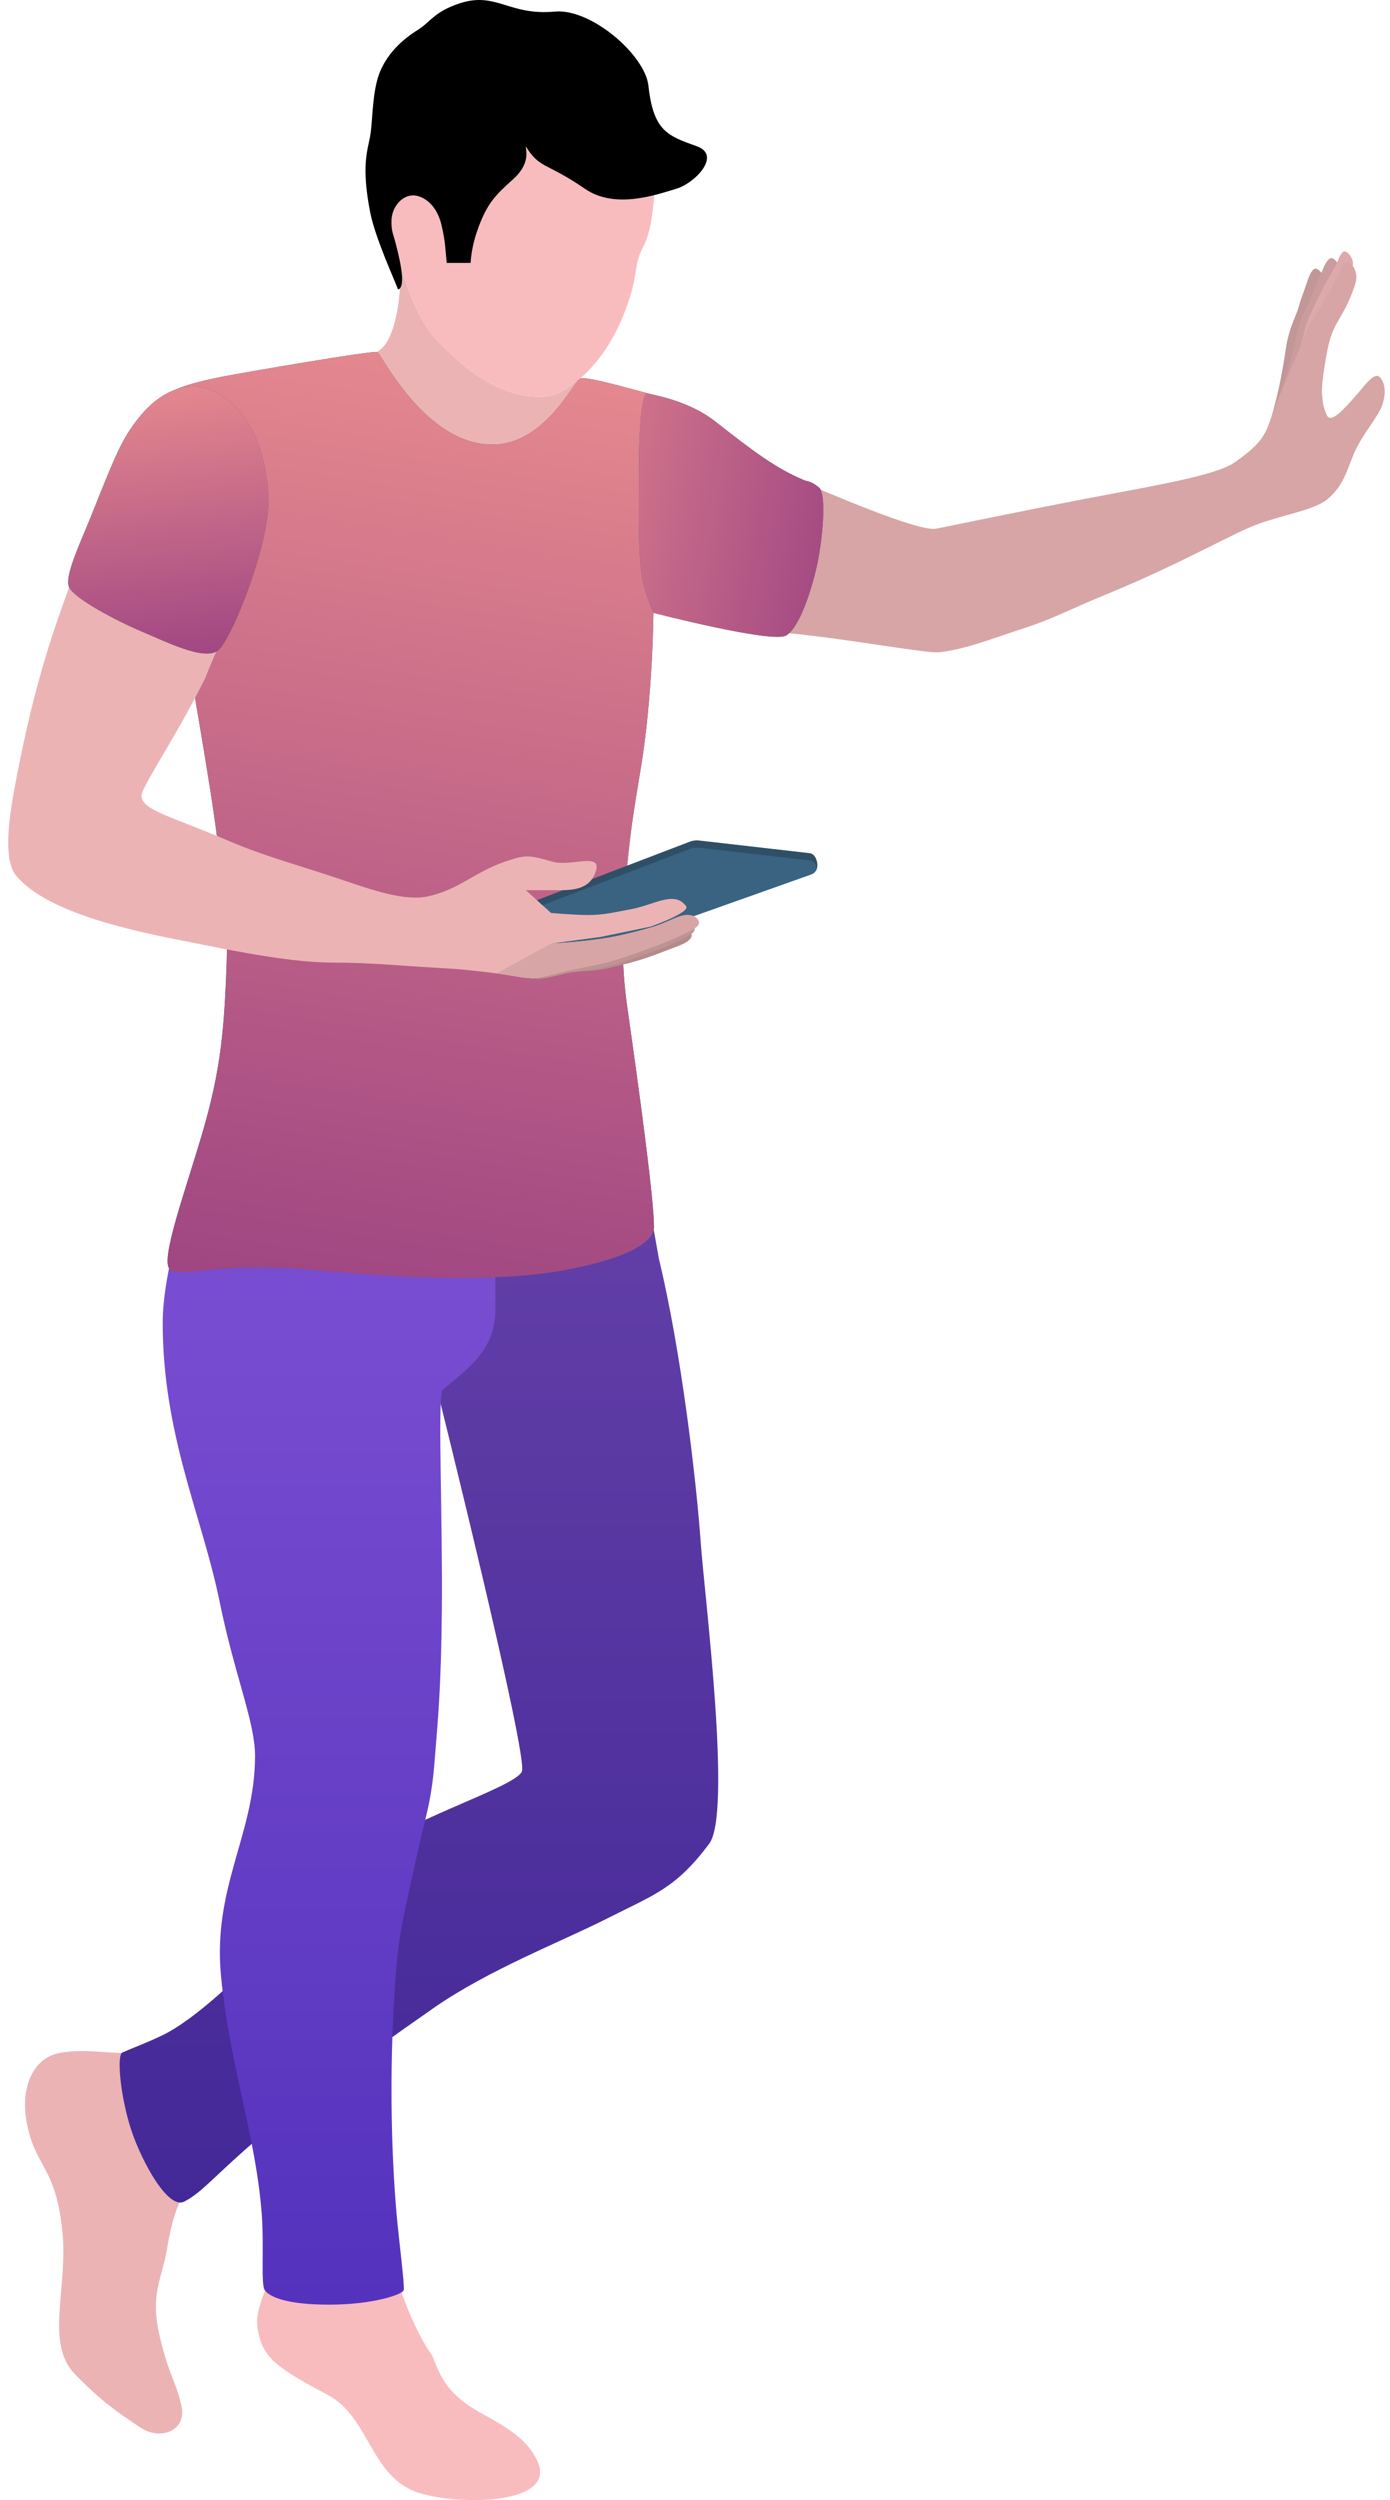 <svg width="129" height="232" viewBox="0 0 129 232" fill="none" xmlns="http://www.w3.org/2000/svg">
<path d="M60.813 117.052L57.798 98.084C57.798 98.084 54.758 98.629 52.368 98.86C49.978 99.09 45.558 99.264 45.558 99.264V120.879C45.358 122.805 42.559 127.278 40.594 129.049C40.594 129.049 49.385 162.817 48.8 164.326C48.216 165.835 37.527 169.239 33.08 172.962C28.633 176.685 21.047 187.328 18.72 188.724C16.393 190.12 14.945 190.534 12.256 190.534C9.567 190.534 7.623 190.082 5.415 190.534C3.206 190.986 1.698 193.621 2.571 197.421C3.444 201.221 5.149 201.175 5.777 206.936C6.36 212.291 4.122 217.426 6.966 220.329C9.448 222.863 10.844 223.819 13.068 225.293C14.862 226.483 17.36 225.604 16.843 223.267C16.326 220.93 15.71 220.569 14.826 216.813C14.035 213.452 14.723 212.055 15.292 209.728C15.86 207.401 15.86 202.312 21.859 198.455C27.857 194.599 31.906 191.723 39.922 186.138C45.058 182.559 51.748 179.891 56.04 177.719C60.437 175.494 62.297 175.082 65.4 170.945C67.535 168.098 65.074 148.305 64.728 143.435C64.309 137.547 62.881 125.636 60.813 117.052Z" fill="#ECB3B5"/>
<path d="M61.159 116.855L57.798 98.084C57.798 98.084 54.758 98.629 52.368 98.86C49.978 99.09 45.558 99.264 45.558 99.264V120.879C45.558 124.664 42.559 127.278 40.594 129.049C40.594 129.049 49.023 162.868 48.438 164.378C47.854 165.887 37.269 168.98 32.822 172.703C28.375 176.426 22.609 183.045 20.514 184.907C18.42 186.769 16.546 188.166 15.033 188.889C13.52 189.611 11.93 190.207 11.361 190.466C10.793 190.725 11.206 194.732 12.189 197.68C13.171 200.627 15.602 205.074 17.102 204.299C18.601 203.523 19.557 202.317 22.738 199.49C25.919 196.662 32.201 191.94 40.216 186.355C45.353 182.776 52.058 180.201 56.35 178.029C60.748 175.804 62.711 175.237 65.813 171.1C67.949 168.253 65.384 148.098 65.038 143.228C64.619 137.341 63.228 125.439 61.159 116.855Z" fill="url(#paint0_linear)"/>
<path d="M61.159 116.855L57.798 98.084C57.798 98.084 54.758 98.629 52.368 98.859C49.978 99.09 45.558 99.263 45.558 99.263V120.878C45.558 124.663 42.559 127.278 40.594 129.049C40.594 129.049 49.023 162.868 48.438 164.377C47.854 165.887 37.269 168.979 32.822 172.703C28.375 176.426 22.609 183.045 20.514 184.907C18.42 186.768 16.546 188.166 15.033 188.888C13.52 189.611 11.93 190.207 11.361 190.465C10.793 190.724 11.206 194.732 12.189 197.679C13.171 200.627 15.602 205.074 17.102 204.298C18.601 203.523 19.557 202.316 22.738 199.489C25.919 196.662 32.201 191.939 40.216 186.354C45.353 182.775 52.058 180.201 56.35 178.029C60.748 175.804 62.711 175.237 65.813 171.1C67.949 168.253 65.384 148.098 65.038 143.227C64.619 137.34 63.228 125.439 61.159 116.855Z" fill="black" fill-opacity="0.2"/>
<path d="M15.514 122.741C15.514 115.199 20.757 101.859 21.756 97.981C21.756 97.981 28.271 99.264 33.184 99.264H45.558V121.561C45.558 125.553 42.559 127.279 40.594 129.05C40.233 130.99 40.671 140.997 40.594 149.424C40.527 156.716 39.922 159.823 39.922 163.8C39.922 167.776 38.697 168.459 37.957 171.97C37.358 174.807 36.144 178.535 35.681 182.002C34.574 190.306 35.164 199.791 35.681 205.686C36.198 211.581 38.929 216.979 39.922 218.303C40.631 219.249 40.594 221.716 44.576 223.888C47.597 225.536 49.008 226.563 49.85 228.335C51.815 232.472 42.591 232.513 38.887 231.334C34.337 229.886 34.337 224.302 30.407 222.233C25.34 219.566 24.253 218.613 23.891 215.924C23.529 213.235 26.667 210.017 25.96 205.065C24.925 197.826 21.616 191.724 20.788 183.243C19.961 174.762 23.891 169.633 23.891 162.352C23.891 159.223 22.198 155.511 20.788 148.601C19.17 140.664 15.514 133.187 15.514 122.741Z" fill="#F8BCBF"/>
<path d="M15.1 122.741C15.1 115.199 20.757 101.859 21.755 97.981C21.755 97.981 28.271 99.264 33.184 99.264H45.972V121.561C45.972 125.553 42.972 127.279 41.007 129.05C40.647 130.99 41.085 141.007 41.007 149.434C40.94 156.726 40.63 159.724 40.32 163.602C40.009 167.481 39.405 168.779 38.665 172.29C38.066 175.127 37.095 178.837 36.803 182.322C36.079 190.958 36.286 199.542 36.803 205.437C37.011 207.809 37.581 212.144 37.465 212.528C37.35 212.911 34.683 213.866 30.546 213.866C26.409 213.866 24.969 213.081 24.576 212.528C24.184 211.974 24.526 208.539 24.289 205.437C23.732 198.145 21.324 191.71 20.514 183.408C19.704 175.106 23.669 170.211 23.669 162.93C23.669 159.801 21.784 155.511 20.375 148.601C18.756 140.664 15.1 133.187 15.1 122.741Z" fill="url(#paint1_linear)"/>
<path d="M45.558 35.607C47.316 36.59 50.167 37.271 51.815 36.486C52.582 36.121 52.937 35.85 53.609 35.203C54.592 35.203 57.685 35.867 60.073 36.486C60.575 36.616 59.889 37.648 59.505 42.391C59.121 47.134 59.505 48.338 59.505 51.337C59.505 54.336 59.763 56.87 59.763 56.87C59.763 56.87 60.591 61.524 59.246 71.504C57.901 81.485 57.281 92.137 57.798 98.084C57.798 98.084 54.823 98.817 51.696 99.118C48.569 99.42 45.284 99.532 45.284 99.532C45.284 99.532 36.322 99.762 31.684 99.532C25.691 99.234 21.807 98.084 21.807 98.084C21.807 91.258 21.187 86.449 20.876 80.812C20.566 75.176 17.497 61.762 16.998 57.853C19.65 56.452 21.269 54.76 22.479 53.457C24.795 50.964 25.363 44.345 23.617 41.512C21.099 37.425 18.462 37.004 15.773 36.486C16.68 36.005 18.534 35.368 20.669 34.945C22.484 34.585 32.563 34.531 35.304 32.437C36.937 31.189 37.445 25.937 36.974 24.076C36.974 24.076 38.37 29.402 40.594 31.625C42.818 33.849 43.8 34.625 45.558 35.607Z" fill="#ECB3B5"/>
<path d="M119.05 34.121C118.783 35.61 118.559 36.703 118.016 38.616L120.849 34.673C120.849 34.673 121.149 33.268 121.437 31.836C121.631 30.875 121.799 30.258 122.084 29.365C122.37 28.472 122.439 28.061 122.579 27.589C122.718 27.117 122.805 26.69 122.901 26.119C122.996 25.548 122.254 24.711 121.921 24.985C121.589 25.258 121.397 25.895 121.257 26.312C120.923 27.307 120.724 27.735 120.542 28.427C120.36 29.118 119.812 30.119 119.513 31.411C119.295 32.353 119.318 32.632 119.05 34.121Z" fill="#C29798"/>
<path d="M119.9 32.901C119.527 34.368 119.279 35.156 118.55 37.312L121.655 33.579C121.655 33.579 122.054 32.198 122.442 30.79C122.703 29.845 122.914 29.241 123.262 28.371C123.61 27.501 123.708 27.095 123.881 26.634C124.053 26.173 124.17 25.754 124.306 25.191C124.441 24.628 123.76 23.741 123.409 23.99C123.058 24.239 122.822 24.861 122.653 25.267C122.249 26.236 122.021 26.649 121.79 27.326C121.56 28.003 120.942 28.963 120.553 30.231C120.269 31.154 120.272 31.434 119.9 32.901Z" fill="#CA9C9D"/>
<path d="M120.682 32.153C120.243 33.601 119.958 34.376 119.131 36.496L122.404 32.911C122.404 32.911 122.902 31.628 123.355 30.239C123.659 29.307 123.872 28.779 124.26 27.925C124.648 27.072 124.764 26.645 124.958 26.193C125.152 25.741 125.361 25.27 125.54 24.654C125.718 24.038 124.939 23.039 124.6 23.413C124.26 23.788 124.163 24.27 123.95 24.654C123.419 25.611 123.181 25.999 122.828 26.671C122.476 27.343 121.881 28.558 121.458 29.515C121.056 30.425 121.122 30.705 120.682 32.153Z" fill="#DDA9AA"/>
<path d="M86.86 49.062C85.196 49.364 76.596 45.614 74.552 44.77C71.999 43.715 69.692 42.029 66.279 39.34C64.012 37.554 61.349 36.79 60.125 36.509C59.505 36.367 58.898 40.298 58.47 43.581C58.042 46.864 58.764 52.003 59.365 54.171C59.965 56.34 60.332 56.612 60.332 56.612C60.332 56.612 66.603 58.15 72.898 58.732C78.563 59.255 85.983 60.654 87.134 60.532C89.564 60.273 92.05 59.266 94.632 58.431C97.96 57.354 98.495 56.876 102.802 55.102C109.835 52.206 114.551 49.398 116.868 48.587C119.526 47.656 122.075 47.304 123.264 46.27C124.723 45.001 124.997 43.632 125.669 42.055C126.341 40.478 127.792 38.789 128.205 37.779C128.645 36.706 128.619 35.568 128.05 34.999C127.514 34.463 126.626 35.836 125.669 36.9C124.813 37.851 123.51 39.378 123.135 38.525C122.76 37.672 122.783 37.406 122.721 36.9C122.659 36.394 122.65 35.965 122.825 34.712C123 33.459 123.145 32.514 123.445 31.454C123.745 30.394 124.234 29.748 124.79 28.713C125.253 27.852 125.734 26.619 125.837 26.102C125.959 25.49 125.805 24.864 125.32 24.421C124.835 23.977 124.487 24.883 124.208 25.469C123.82 26.283 123.441 26.985 122.825 28.015C122.153 29.14 121.791 29.644 121.48 30.2C121.17 30.756 120.575 32.411 120.575 32.411L118.662 36.9C117.421 39.754 118.014 40.552 114.515 42.95C112.759 44.153 106.763 45.13 100.822 46.27C94.25 47.53 87.734 48.903 86.86 49.062Z" fill="#D7A5A5"/>
<path d="M23.242 39.754C25.088 42.929 25.131 51.068 22.815 53.561C21.605 54.864 19.649 56.453 16.998 57.853C17.497 61.763 19.428 71.867 20.204 78.176C20.98 84.485 21.203 85.83 20.98 90.793C20.756 95.757 20.452 99.357 18.86 104.859C17.267 110.361 14.832 116.902 15.757 117.787C16.682 118.672 20.098 117.09 28.271 117.787C36.444 118.484 41.871 118.821 48.076 118.407C52.72 118.098 60.694 116.442 60.694 113.857C60.694 111.271 59.294 101.01 58.212 93.431C57.129 85.851 58.299 78.277 59.453 71.402C60.606 64.526 60.642 56.793 60.642 56.793C60.642 56.793 59.453 53.51 59.453 50.071V41.952C59.453 38.643 60.592 36.621 60.073 36.487C58.294 36.026 54.437 34.894 53.842 35.126C53.247 35.359 50.584 41.254 45.698 41.254C39.441 41.254 35.407 32.851 35.019 32.67C34.631 32.489 22.261 34.63 20.669 34.946C18.534 35.369 17.269 35.734 16.403 36.109C15.537 36.484 20.113 34.377 23.242 39.754Z" fill="#396380"/>
<path d="M23.242 39.754C25.088 42.929 25.131 51.068 22.815 53.561C21.605 54.864 19.649 56.453 16.998 57.853C17.497 61.763 19.428 71.867 20.204 78.176C20.98 84.485 21.203 85.83 20.98 90.793C20.756 95.757 20.452 99.357 18.86 104.859C17.267 110.361 14.832 116.902 15.757 117.787C16.682 118.672 20.098 117.09 28.271 117.787C36.444 118.484 41.871 118.821 48.076 118.407C52.72 118.098 60.694 116.442 60.694 113.857C60.694 111.271 59.294 101.01 58.212 93.431C57.129 85.851 58.299 78.277 59.453 71.402C60.606 64.526 60.642 56.793 60.642 56.793C60.642 56.793 59.453 53.51 59.453 50.071V41.952C59.453 38.643 60.592 36.621 60.073 36.487C58.294 36.026 54.437 34.894 53.842 35.126C53.247 35.359 50.584 41.254 45.698 41.254C39.441 41.254 35.407 32.851 35.019 32.67C34.631 32.489 22.261 34.63 20.669 34.946C18.534 35.369 17.269 35.734 16.403 36.109C15.537 36.484 20.113 34.377 23.242 39.754Z" fill="url(#paint2_linear)"/>
<path d="M59.298 43.581C59.298 47.123 59.182 52.246 59.711 54.156C60.24 56.066 60.642 56.87 60.642 56.87C60.642 56.87 71.734 59.741 72.975 58.965C74.216 58.189 75.302 54.776 75.798 52.578C76.293 50.382 76.772 45.865 76 45.235C75.229 44.606 74.927 44.686 74.63 44.563C72.076 43.508 69.821 41.822 66.408 39.133C64.141 37.348 61.349 36.789 60.125 36.509C59.504 36.367 59.298 40.039 59.298 43.581Z" fill="#396380"/>
<path d="M59.298 43.581C59.298 47.123 59.182 52.246 59.711 54.156C60.24 56.066 60.642 56.87 60.642 56.87C60.642 56.87 71.734 59.741 72.975 58.965C74.216 58.189 75.302 54.776 75.798 52.578C76.293 50.382 76.772 45.865 76 45.235C75.229 44.606 74.927 44.686 74.63 44.563C72.076 43.508 69.821 41.822 66.408 39.133C64.141 37.348 61.349 36.789 60.125 36.509C59.504 36.367 59.298 40.039 59.298 43.581Z" fill="url(#paint3_linear)"/>
<path d="M47.885 1.943C55.311 1.943 60.813 8.739 60.813 16.164C60.813 17.796 60.532 21.328 59.779 22.731C58.641 24.851 59.426 25.114 58.021 28.833C57.081 31.321 55.843 33.112 54.643 34.36C53.599 35.446 52.582 36.121 51.816 36.486C50.167 37.271 47.317 36.59 45.558 35.607C43.8 34.625 42.818 33.849 40.594 31.626C38.371 29.402 36.974 24.076 36.974 24.076C36.821 23.619 36.678 23.171 36.544 22.731C35.431 19.064 35.009 15.998 35.009 13.113C35.009 5.688 40.46 1.943 47.885 1.943Z" fill="#F8BCBF"/>
<path d="M42.698 0.298C46.06 -0.788 47.217 1.47 51.489 1.075C54.85 0.763 59.863 5.097 60.177 7.952C60.642 12.192 61.969 12.6 64.676 13.576C67.003 14.415 64.469 17.02 62.762 17.518C61.056 18.015 57.125 19.483 54.282 17.518C50.765 15.088 50.05 15.659 48.8 13.576C48.8 13.993 49.246 15.195 47.579 16.671C45.913 18.147 45.23 18.933 44.456 20.957C43.683 22.98 43.681 24.396 43.681 24.396H41.457C41.318 23.007 41.346 22.524 40.992 20.957C40.638 19.39 39.762 18.461 38.768 18.191C37.459 17.833 36.33 19.173 36.33 20.498C36.33 21.822 36.492 21.34 37.088 24.137C37.683 26.935 36.932 26.852 36.932 26.852C36.622 25.973 34.819 22.098 34.347 19.664C33.52 15.398 34.109 13.967 34.347 12.657C34.585 11.348 34.517 9.331 34.993 7.486C35.633 5.008 37.613 3.495 38.768 2.78C39.924 2.066 40.297 1.075 42.698 0.298Z" fill="black"/>
<path d="M64.032 78.102L45.652 85.131C44.986 85.385 44.941 86.849 45.652 86.905L55.88 87.209C56.129 87.229 56.38 87.196 56.615 87.112L75.474 81.001C76.141 80.764 75.868 79.258 75.164 79.177L64.871 77.996C64.587 77.963 64.299 78 64.032 78.102Z" fill="#396380"/>
<path d="M64.032 78.102L45.652 85.131C44.986 85.385 44.941 86.849 45.652 86.905L55.88 87.209C56.129 87.229 56.38 87.196 56.615 87.112L75.474 81.001C76.141 80.764 75.868 79.258 75.164 79.177L64.871 77.996C64.587 77.963 64.299 78 64.032 78.102Z" fill="black" fill-opacity="0.2"/>
<path d="M64.031 78.772L45.651 85.801C44.986 86.056 45.127 87.036 45.838 87.092L55.879 87.88C56.129 87.899 56.379 87.866 56.615 87.782L75.312 81.141C75.979 80.904 75.868 79.928 75.164 79.848L64.871 78.666C64.587 78.634 64.299 78.67 64.031 78.772Z" fill="#396380"/>
<path d="M56.286 89.888C57.643 89.552 59.091 89.242 60.642 88.66C61.508 88.335 62.09 88.117 62.995 87.767C63.803 87.456 64.327 87.056 64.159 86.656C63.991 86.255 63.525 86.069 62.995 86.101C62.159 86.151 61.493 86.543 60.089 86.933C59.236 87.169 57.631 87.501 55.765 87.767C53.414 88.103 51.73 87.617 51.73 87.617L46.68 90.379C47.928 90.532 49.499 90.909 50.248 90.819C51.021 90.725 51.706 90.528 52.248 90.379C53.568 90.017 54.928 90.224 56.286 89.888Z" fill="#B48A8A"/>
<path d="M56.221 89.739C57.669 89.377 59.488 88.698 61.039 88.116C61.905 87.791 62.426 87.576 63.28 87.172C64.062 86.802 64.611 86.461 64.443 86.061C64.275 85.66 63.809 85.474 63.28 85.506C62.443 85.556 61.799 86.098 60.395 86.487C59.542 86.724 57.631 87.268 55.765 87.534C53.414 87.87 51.548 87.669 51.548 87.669L46.525 90.353C47.773 90.506 49.344 90.883 50.093 90.792C50.866 90.699 51.525 90.579 52.067 90.43C53.387 90.069 54.773 90.101 56.221 89.739Z" fill="#BE9393"/>
<path d="M24.789 46.399C24.789 39.754 19.952 36.604 18.041 36.108C16.13 35.613 14.576 37.169 13.025 39.134C11.474 41.099 11.185 42.39 8.855 48.215C5.177 57.412 3.305 62.793 1.436 72.668C1.047 74.724 0.144 79.528 1.436 81.173C4.513 85.091 14.283 86.749 18.325 87.566C22.366 88.383 27.256 89.326 30.87 89.326C34.484 89.326 37.657 89.656 40.139 89.785C42.621 89.914 43.552 90.017 46.086 90.328C47.333 90.481 48.905 90.858 49.654 90.767C50.426 90.674 51.111 90.476 51.653 90.328C52.973 89.966 54.773 89.688 56.221 89.326C57.669 88.964 59.487 88.285 61.039 87.703C61.904 87.379 62.823 86.983 63.676 86.579C64.459 86.208 65.008 85.868 64.84 85.467C64.671 85.066 64.206 84.88 63.676 84.912C62.839 84.963 61.798 85.685 60.395 86.075C59.542 86.311 57.631 86.855 55.765 87.122C53.414 87.457 51.135 87.566 51.135 87.566L55.765 86.941L60.395 85.984C60.395 85.984 64.091 84.679 63.676 84.097C62.616 82.608 60.719 83.968 58.608 84.36C57.179 84.626 56.035 84.912 54.678 84.912C53.252 84.912 51.135 84.717 51.135 84.717L48.798 82.608H52.011C53.727 82.608 54.842 82.258 55.298 80.841C55.871 79.062 52.976 80.449 51.287 79.966C49.06 79.33 48.798 79.303 46.854 79.966C44.048 80.924 42.685 82.496 39.797 83.163C37.574 83.677 34.61 82.608 31.413 81.535C27.487 80.217 24.561 79.455 21.34 78.08C15.731 75.684 13.137 75.185 13.137 73.814C13.137 73.031 16.334 68.402 19.075 62.869C20.683 58.516 24.789 51.751 24.789 46.399Z" fill="#ECB3B5"/>
<path d="M56.221 89.326C57.669 88.964 59.487 88.284 61.039 87.703C61.904 87.378 62.823 86.982 63.676 86.578C64.459 86.207 65.008 85.867 64.84 85.466C64.671 85.066 64.206 84.88 63.676 84.912C62.839 84.962 61.798 85.684 60.395 86.074C59.542 86.311 57.631 86.855 55.765 87.121C53.414 87.457 51.135 87.566 51.135 87.566L46.085 90.327C47.333 90.48 48.904 90.857 49.654 90.767C50.426 90.673 51.111 90.476 51.653 90.327C52.973 89.965 54.773 89.688 56.221 89.326Z" fill="#D7A5A5"/>
<path d="M24.91 45.933C24.419 37.944 19.894 35.849 18.032 35.85C16.171 35.85 14.387 36.858 12.835 38.823C11.304 40.763 10.783 42.066 8.528 47.703L8.44 47.925C7.536 50.185 6.006 53.358 6.383 54.429C6.759 55.5 10.939 57.671 13.094 58.577C15.369 59.533 18.968 61.357 20.23 60.361C21.493 59.365 25.175 50.247 24.91 45.933Z" fill="#396380"/>
<path d="M24.91 45.933C24.419 37.944 19.894 35.849 18.032 35.85C16.171 35.85 14.387 36.858 12.835 38.823C11.304 40.763 10.783 42.066 8.528 47.703L8.44 47.925C7.536 50.185 6.006 53.358 6.383 54.429C6.759 55.5 10.939 57.671 13.094 58.577C15.369 59.533 18.968 61.357 20.23 60.361C21.493 59.365 25.175 50.247 24.91 45.933Z" fill="url(#paint4_linear)"/>
<defs>
<linearGradient id="paint0_linear" x1="38.879" y1="98.084" x2="38.879" y2="204.388" gradientUnits="userSpaceOnUse">
<stop stop-color="#8153D5"/>
<stop offset="1" stop-color="#5432BD"/>
</linearGradient>
<linearGradient id="paint1_linear" x1="30.536" y1="97.981" x2="30.536" y2="213.866" gradientUnits="userSpaceOnUse">
<stop stop-color="#8153D5"/>
<stop offset="1" stop-color="#5432BD"/>
</linearGradient>
<linearGradient id="paint2_linear" x1="45.5" y1="13.5" x2="27" y2="128.5" gradientUnits="userSpaceOnUse">
<stop stop-color="#F49791"/>
<stop offset="1" stop-color="#993F81"/>
</linearGradient>
<linearGradient id="paint3_linear" x1="39" y1="48" x2="81.5" y2="55.5" gradientUnits="userSpaceOnUse">
<stop stop-color="#F49791"/>
<stop offset="1" stop-color="#993F81"/>
</linearGradient>
<linearGradient id="paint4_linear" x1="12.585" y1="30.32" x2="16.373" y2="63.943" gradientUnits="userSpaceOnUse">
<stop stop-color="#F49791"/>
<stop offset="1" stop-color="#993F81"/>
</linearGradient>
</defs>
</svg>
